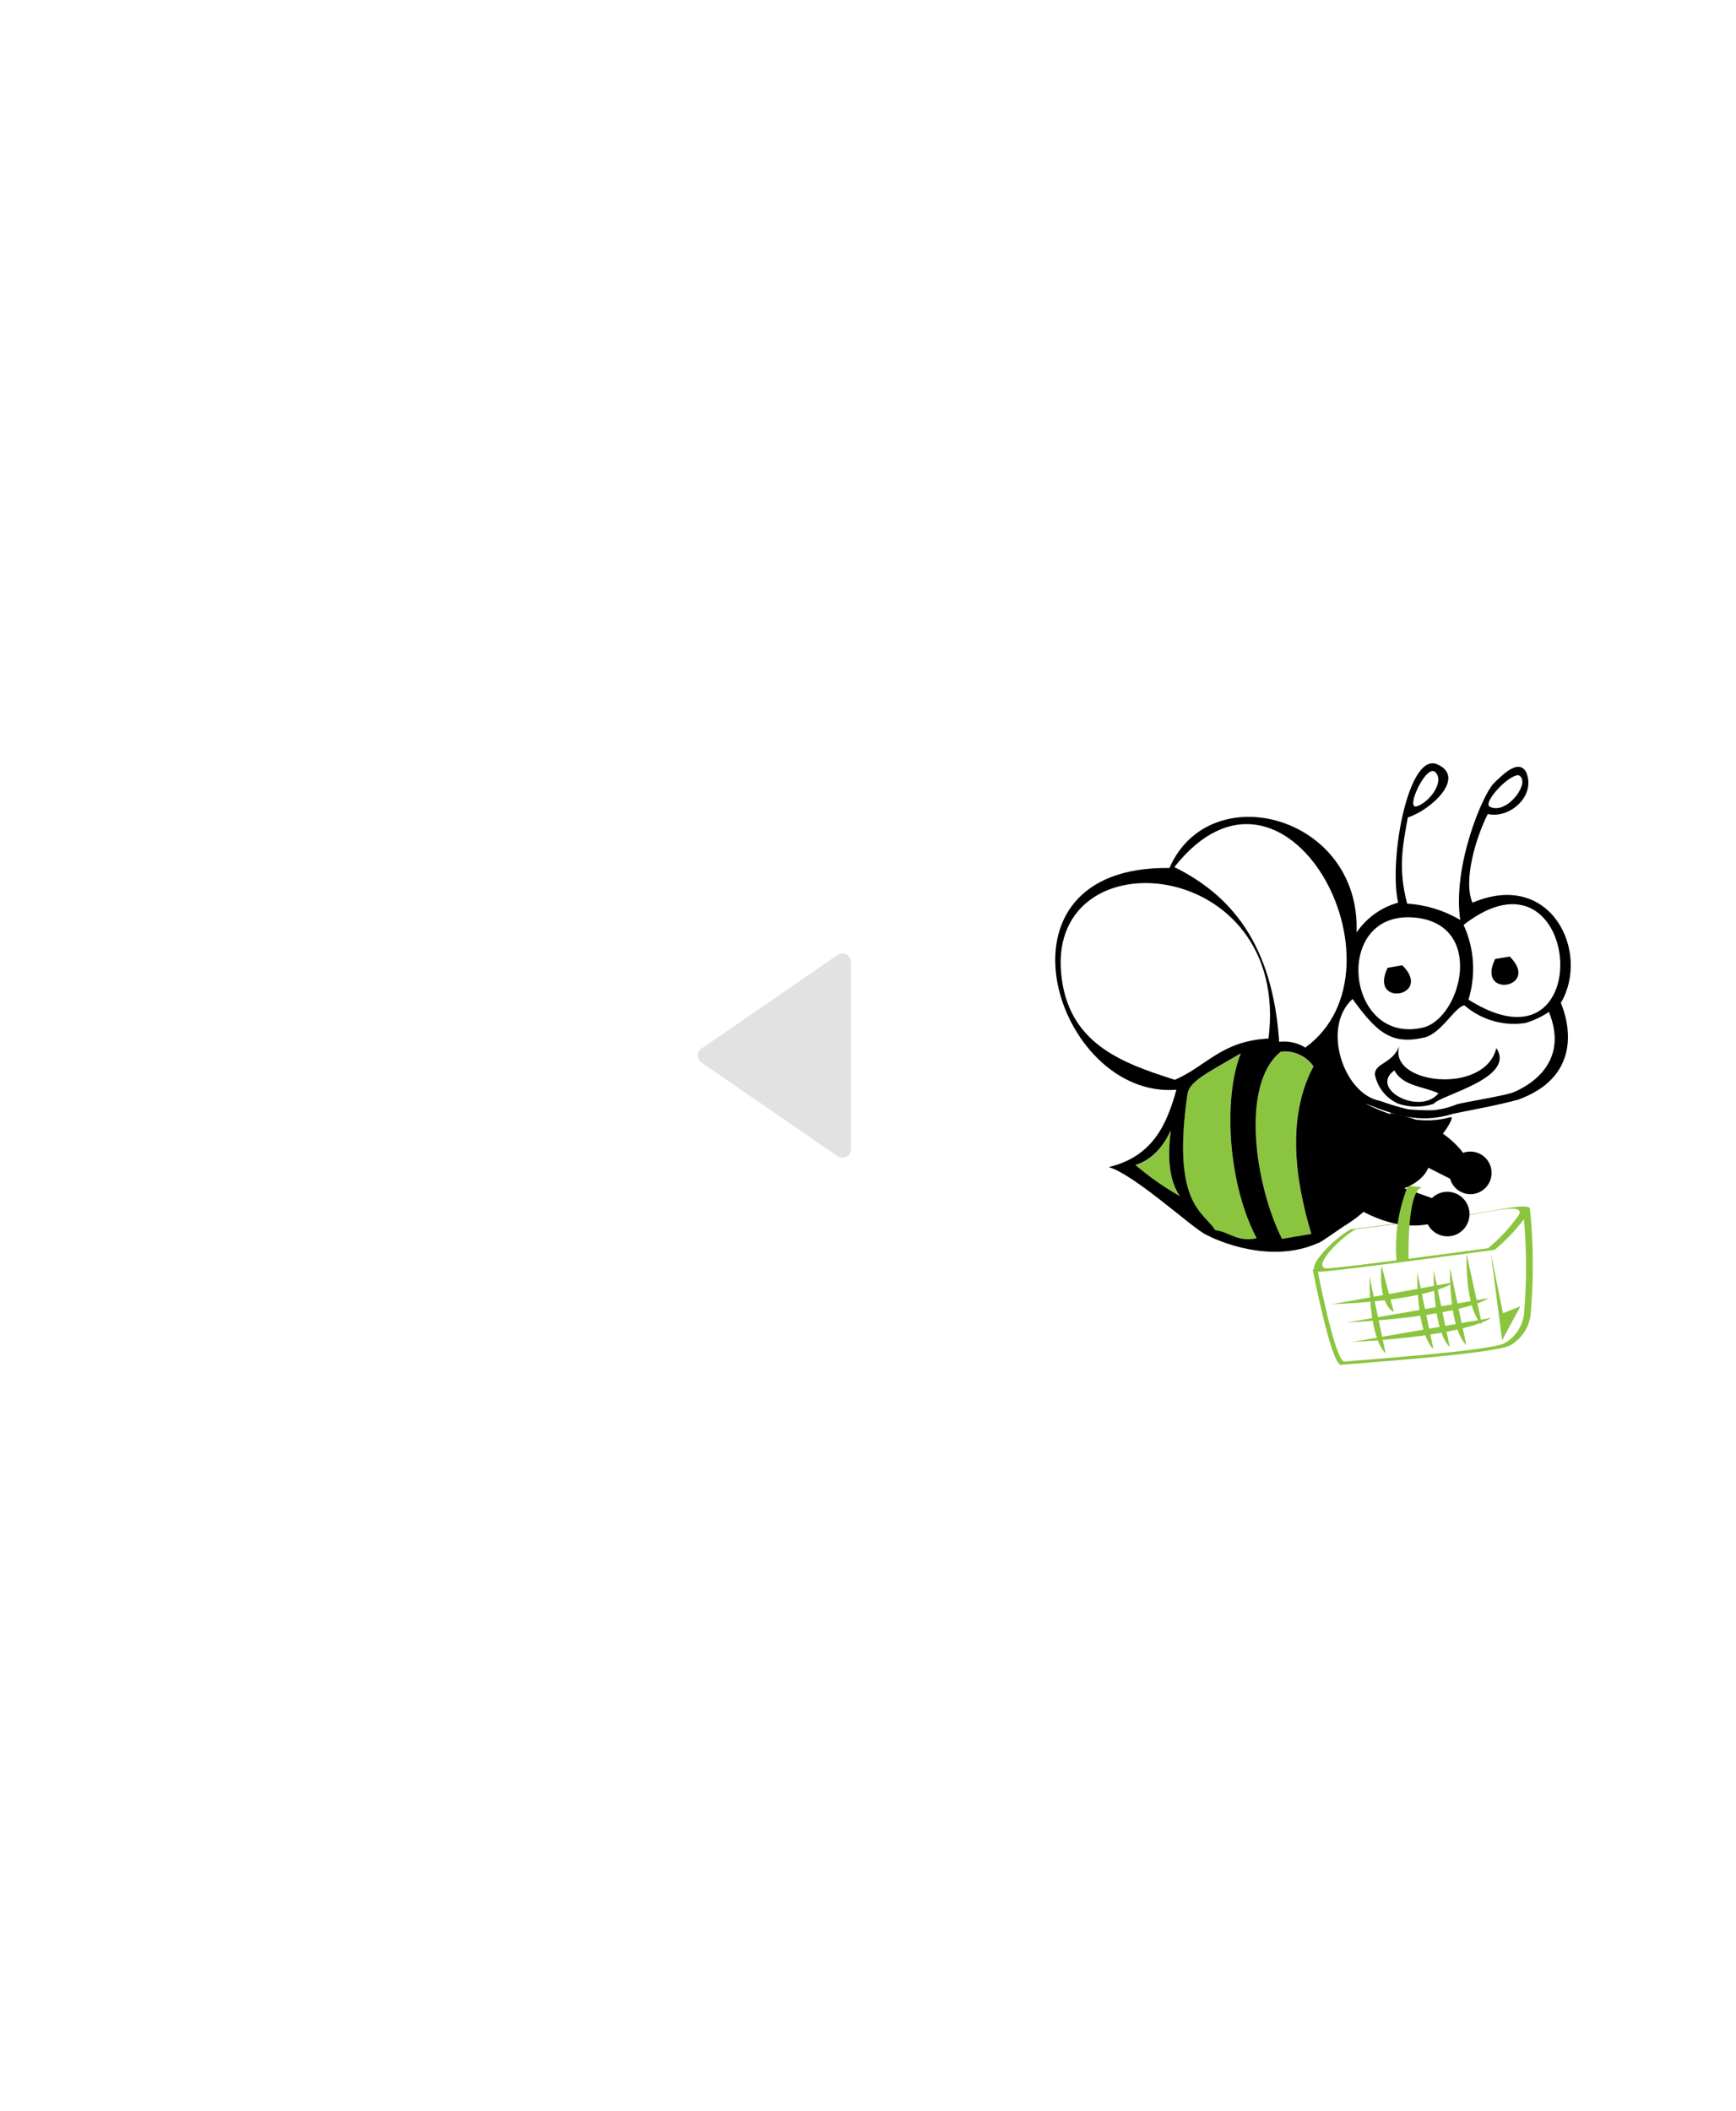 <svg width="102" height="124" viewBox="0 0 102 124" fill="none" xmlns="http://www.w3.org/2000/svg">
<g filter="url(#filter0_d_3_1142)">
<path d="M32 30H102V94H32V30Z" fill="white"/>
</g>
<path d="M87.145 67.891C86.979 67.765 86.784 67.683 86.578 67.652C86.372 67.621 86.162 67.641 85.966 67.712C84.446 65.716 81.692 65.373 81.692 65.373L81.404 67.314L85.203 69.234C85.274 69.495 85.43 69.725 85.645 69.888C85.909 70.088 86.24 70.174 86.567 70.129C86.893 70.083 87.189 69.909 87.388 69.644C87.586 69.379 87.673 69.046 87.627 68.717C87.582 68.389 87.408 68.092 87.145 67.892V67.891Z" fill="black"/>
<path fill-rule="evenodd" clip-rule="evenodd" d="M75.254 61.782C75.621 61.74 75.994 61.797 76.332 61.95C76.67 62.102 76.961 62.342 77.174 62.647C75.254 66.211 76.524 70.68 77.046 72.488L75.319 72.786C73.726 69.594 72.867 63.682 75.254 61.782Z" fill="#8BC53F"/>
<path fill-rule="evenodd" clip-rule="evenodd" d="M69.76 64.313C69.855 63.553 70.815 63.093 72.905 61.886C71.841 64.569 72.166 69.608 73.837 72.737C72.726 72.994 72.241 72.368 71.394 72.261C70.765 71.211 68.819 70.832 69.76 64.313Z" fill="#8BC53F"/>
<path fill-rule="evenodd" clip-rule="evenodd" d="M66.714 68.439C68.335 67.944 68.826 66.159 68.787 66.451C68.455 68.89 69.07 69.901 69.315 70.269C68.392 69.744 67.521 69.132 66.714 68.439Z" fill="#8BC53F"/>
<path d="M87.919 61.558C87.239 64.389 81.332 63.664 82.26 61.326C81.856 62.528 80.776 62.383 80.785 63.12C80.86 63.498 81.026 63.852 81.269 64.151C81.512 64.45 81.824 64.685 82.177 64.835C82.846 65.053 83.566 65.053 84.235 64.835C84.622 64.311 89.097 63.332 87.919 61.558ZM81.926 62.87C82.442 63.813 83.629 63.801 84.519 64.215C83.427 65.544 80.418 63.964 81.926 62.87Z" fill="black"/>
<path d="M87.845 56.327C86.712 58.679 90.549 58.029 88.707 56.184L87.845 56.327Z" fill="black"/>
<path d="M86.514 53.022C85.949 51.675 86.75 49.122 87.416 47.813C88.717 48.11 90.269 46.73 89.668 45.347C89.242 44.598 88.414 45.371 87.775 46.001C87.136 46.631 85.331 50.843 85.797 54.035C84.849 53.472 83.78 53.144 82.681 53.077C82.112 50.977 82.45 49.524 82.717 48.014C84.095 47.573 86.163 45.644 84.449 44.893C82.734 44.143 81.584 50.548 82.148 53.019C81.153 53.293 80.287 53.915 79.705 54.772C79.969 47.897 71.077 45.546 68.713 50.983C57.664 50.829 62.03 64.569 69.121 64.007C68.55 66.06 67.724 67.932 65.147 68.549C66.636 68.99 69.902 71.982 70.756 72.462C71.609 72.943 74.706 74.236 77.438 73.013C77.501 73.059 78.715 72.168 79.043 71.973C79.621 71.615 80.152 71.185 80.623 70.693C80.878 70.331 81.502 69.563 81.459 68.76C82.787 68.436 83.129 68.324 83.824 67.694C84.53 67.059 85.618 65.504 85.202 65.622C84.785 65.74 82.951 66.247 80.206 64.807C81.793 65.429 83.371 66.055 85.341 65.425C86.314 65.227 88.26 64.861 89.133 64.605C89.139 64.608 89.144 64.61 89.15 64.612C89.204 64.592 89.245 64.572 89.299 64.552C89.372 64.526 89.438 64.5 89.488 64.478C93.367 62.883 91.87 59.273 91.705 58.91C93.454 55.973 91.166 51.041 86.514 53.022ZM89.218 45.529C90.017 45.879 88.542 47.914 87.528 47.38C87.116 47.153 88.588 45.528 89.215 45.531L89.218 45.529ZM84.338 45.355C84.878 45.895 84.037 47.08 83.27 47.352C82.503 47.639 83.806 44.812 84.338 45.358V45.355ZM83.105 53.892C87.314 54.277 85.85 59.831 83.6 60.357C79.059 61.417 78.257 53.453 83.105 53.894V53.892ZM69.026 63.423C65.881 62.42 62.703 61.282 62.344 57.117C61.639 48.991 75.858 50.309 74.534 61C71.761 61.14 70.879 62.629 69.026 63.426V63.423ZM66.714 68.426C68.335 67.929 68.83 66.145 68.789 66.44C68.46 68.873 69.07 69.889 69.321 70.255C68.395 69.733 67.522 69.121 66.714 68.428V68.426ZM71.392 72.248C70.772 71.2 68.823 70.824 69.764 64.302C69.857 63.542 70.815 63.083 72.904 61.873C71.84 64.558 72.167 69.598 73.835 72.726C72.726 72.986 72.243 72.359 71.392 72.25V72.248ZM77.047 72.478L75.324 72.768C73.728 69.586 72.867 63.669 75.256 61.771C75.624 61.729 75.996 61.786 76.334 61.938C76.672 62.09 76.963 62.331 77.177 62.635C75.259 66.199 76.524 70.672 77.047 72.48V72.478ZM76.692 61.528C76.234 61.244 75.693 61.126 75.159 61.194C74.769 55.42 72.313 52.571 69.001 50.928C75.51 42.684 83.109 56.875 76.693 61.531L76.692 61.528ZM88.85 64.182C88.228 64.389 86.209 64.707 85.607 64.86C85.152 65.049 84.671 65.168 84.18 65.212C83.698 65.22 83.215 65.202 82.734 65.156C82.169 65.022 81.613 64.855 81.067 64.656C78.975 64.272 77.614 60.365 79.471 58.676C80.925 60.699 81.799 61.38 83.695 60.936C84.684 60.705 85.513 59.103 86.045 59.051C86.534 59.474 87.107 59.785 87.727 59.964C88.347 60.142 88.997 60.184 89.634 60.085C90.096 59.945 90.535 59.742 90.941 59.481C90.966 59.465 90.987 59.453 91.007 59.437C92.314 62.636 89.486 63.937 88.851 64.185L88.85 64.182ZM86.282 58.711C86.728 57.263 86.626 55.701 85.994 54.325C92.952 48.905 94.057 63.629 86.283 58.715L86.282 58.711Z" fill="black"/>
<path d="M82.395 56.695L81.531 56.843C80.397 59.191 84.235 58.54 82.395 56.695Z" fill="black"/>
<path d="M87.957 71.155C84.16 71.572 80.482 72.733 77.13 74.573C77.13 74.573 78.222 80.24 78.801 80.167C79.38 80.094 87.821 79.531 88.731 79.021C89.091 78.82 89.392 78.528 89.606 78.174C89.819 77.82 89.937 77.416 89.948 77.002C90.117 75.007 90.099 72.999 89.894 71.007C89.849 70.619 87.957 71.155 87.957 71.155ZM89.56 76.978C89.548 77.37 89.435 77.752 89.233 78.088C89.031 78.423 88.746 78.7 88.406 78.892C87.545 79.368 79.557 79.903 79.009 79.974C78.461 80.045 77.428 74.681 77.428 74.681C80.6 72.94 84.08 71.84 87.672 71.443C87.672 71.443 89.461 70.94 89.51 71.304C89.698 73.19 89.715 75.089 89.56 76.978Z" fill="#8BC53F"/>
<path d="M86.144 71.354C84.247 71.591 79.349 72.203 79.349 72.203C78.119 72.923 76.511 74.726 77.522 74.697C78.534 74.668 87.821 73.408 87.821 73.408C88.568 72.788 89.229 72.071 89.786 71.274C90.195 70.469 88.044 71.116 86.144 71.354ZM89.239 71.354C88.727 72.084 88.12 72.742 87.433 73.309C87.433 73.309 78.91 74.465 77.985 74.494C77.059 74.522 78.531 72.869 79.656 72.206C79.656 72.206 84.15 71.646 85.892 71.426C87.633 71.205 89.613 70.616 89.239 71.354Z" fill="#8BC53F"/>
<path d="M85.892 71.426C84.152 71.647 79.656 72.206 79.656 72.206C78.532 72.869 77.058 74.526 77.985 74.494C78.912 74.463 87.433 73.309 87.433 73.309C88.12 72.742 88.727 72.085 89.239 71.354C89.613 70.615 87.639 71.211 85.892 71.426Z" fill="white"/>
<path d="M87.598 73.613L88.257 78.721L89.338 76.723L88.307 77.133L87.598 73.613Z" fill="#8BC53F"/>
<path d="M86.167 73.646L87.074 77.792C87.074 77.792 86.118 77.189 86.167 73.646Z" fill="#8BC53F"/>
<path d="M80.466 74.981L81.413 79.487C81.413 79.487 80.451 78.818 80.466 74.981Z" fill="#8BC53F"/>
<path d="M81.168 74.327L81.894 77.063C81.894 77.063 80.974 76.696 81.168 74.327Z" fill="#8BC53F"/>
<path d="M85.194 74.482L86.151 78.992C86.151 78.992 85.183 78.325 85.194 74.482Z" fill="#8BC53F"/>
<path d="M84.234 74.604L85.181 79.112C85.181 79.112 84.222 78.449 84.234 74.604Z" fill="#8BC53F"/>
<path d="M83.274 74.727L84.22 79.233C84.22 79.233 83.257 78.569 83.274 74.727Z" fill="#8BC53F"/>
<path d="M78.248 76.608L85.403 75.321C85.403 75.321 84.284 76.349 78.248 76.608Z" fill="#8BC53F"/>
<path d="M79.131 77.678L87.469 76.244C87.469 76.244 86.152 77.292 79.131 77.678Z" fill="#8BC53F"/>
<path d="M79.427 78.824L87.619 77.409C87.619 77.409 86.318 78.452 79.427 78.824Z" fill="#8BC53F"/>
<path d="M85.244 70.015C85.044 69.983 84.839 69.999 84.646 70.061C84.452 70.123 84.276 70.229 84.131 70.372L80.207 68.968L79.038 70.49C79.038 70.49 81.321 72.366 83.887 71.911C83.989 72.11 84.14 72.279 84.326 72.402C84.511 72.525 84.725 72.599 84.946 72.615C85.168 72.632 85.39 72.591 85.591 72.497C85.793 72.402 85.967 72.258 86.097 72.077C86.227 71.896 86.309 71.684 86.335 71.462C86.361 71.24 86.329 71.015 86.244 70.809C86.159 70.602 86.023 70.421 85.848 70.283C85.674 70.145 85.467 70.053 85.247 70.018L85.244 70.015Z" fill="black"/>
<path d="M82.153 74.117L82.763 74.042C82.763 74.042 82.644 69.979 83.537 69.741C83.533 69.718 82.726 69.646 82.726 69.646C82.161 71.043 81.931 72.553 82.054 74.055" fill="#8BC53F"/>
<path d="M83.992 67.957C84.156 68.801 83.241 69.696 81.939 69.95C80.637 70.204 79.455 69.727 79.293 68.883C79.13 68.04 80.043 67.143 81.341 66.886C82.639 66.628 83.822 67.109 83.992 67.957Z" fill="black"/>
<g clip-path="url(#clip0_3_1142)">
<path d="M49.733 56.058C49.653 56.016 49.562 55.996 49.471 56.001C49.38 56.006 49.292 56.036 49.217 56.088L41.217 61.588C41.15 61.634 41.096 61.695 41.058 61.767C41.02 61.839 41.001 61.919 41.001 62C41.001 62.081 41.02 62.161 41.058 62.233C41.096 62.304 41.15 62.366 41.217 62.412L49.217 67.912C49.3 67.969 49.399 68 49.5 68C49.581 68 49.661 67.98 49.733 67.942C49.814 67.9 49.881 67.836 49.928 67.758C49.975 67.68 50 67.591 50 67.5V56.5C50 56.409 49.975 56.32 49.928 56.242C49.881 56.164 49.814 56.1 49.733 56.058Z" fill="#E2E2E2"/>
</g>
<defs>
<filter id="filter0_d_3_1142" x="0" y="0" width="130" height="124" filterUnits="userSpaceOnUse" color-interpolation-filters="sRGB">
<feFlood flood-opacity="0" result="BackgroundImageFix"/>
<feColorMatrix in="SourceAlpha" type="matrix" values="0 0 0 0 0 0 0 0 0 0 0 0 0 0 0 0 0 0 127 0" result="hardAlpha"/>
<feOffset dx="-2"/>
<feGaussianBlur stdDeviation="15"/>
<feColorMatrix type="matrix" values="0 0 0 0 0 0 0 0 0 0 0 0 0 0 0 0 0 0 0.1 0"/>
<feBlend mode="normal" in2="BackgroundImageFix" result="effect1_dropShadow_3_1142"/>
<feBlend mode="normal" in="SourceGraphic" in2="effect1_dropShadow_3_1142" result="shape"/>
</filter>
<clipPath id="clip0_3_1142">
<rect width="12" height="12" fill="white" transform="translate(40 56)"/>
</clipPath>
</defs>
</svg>
